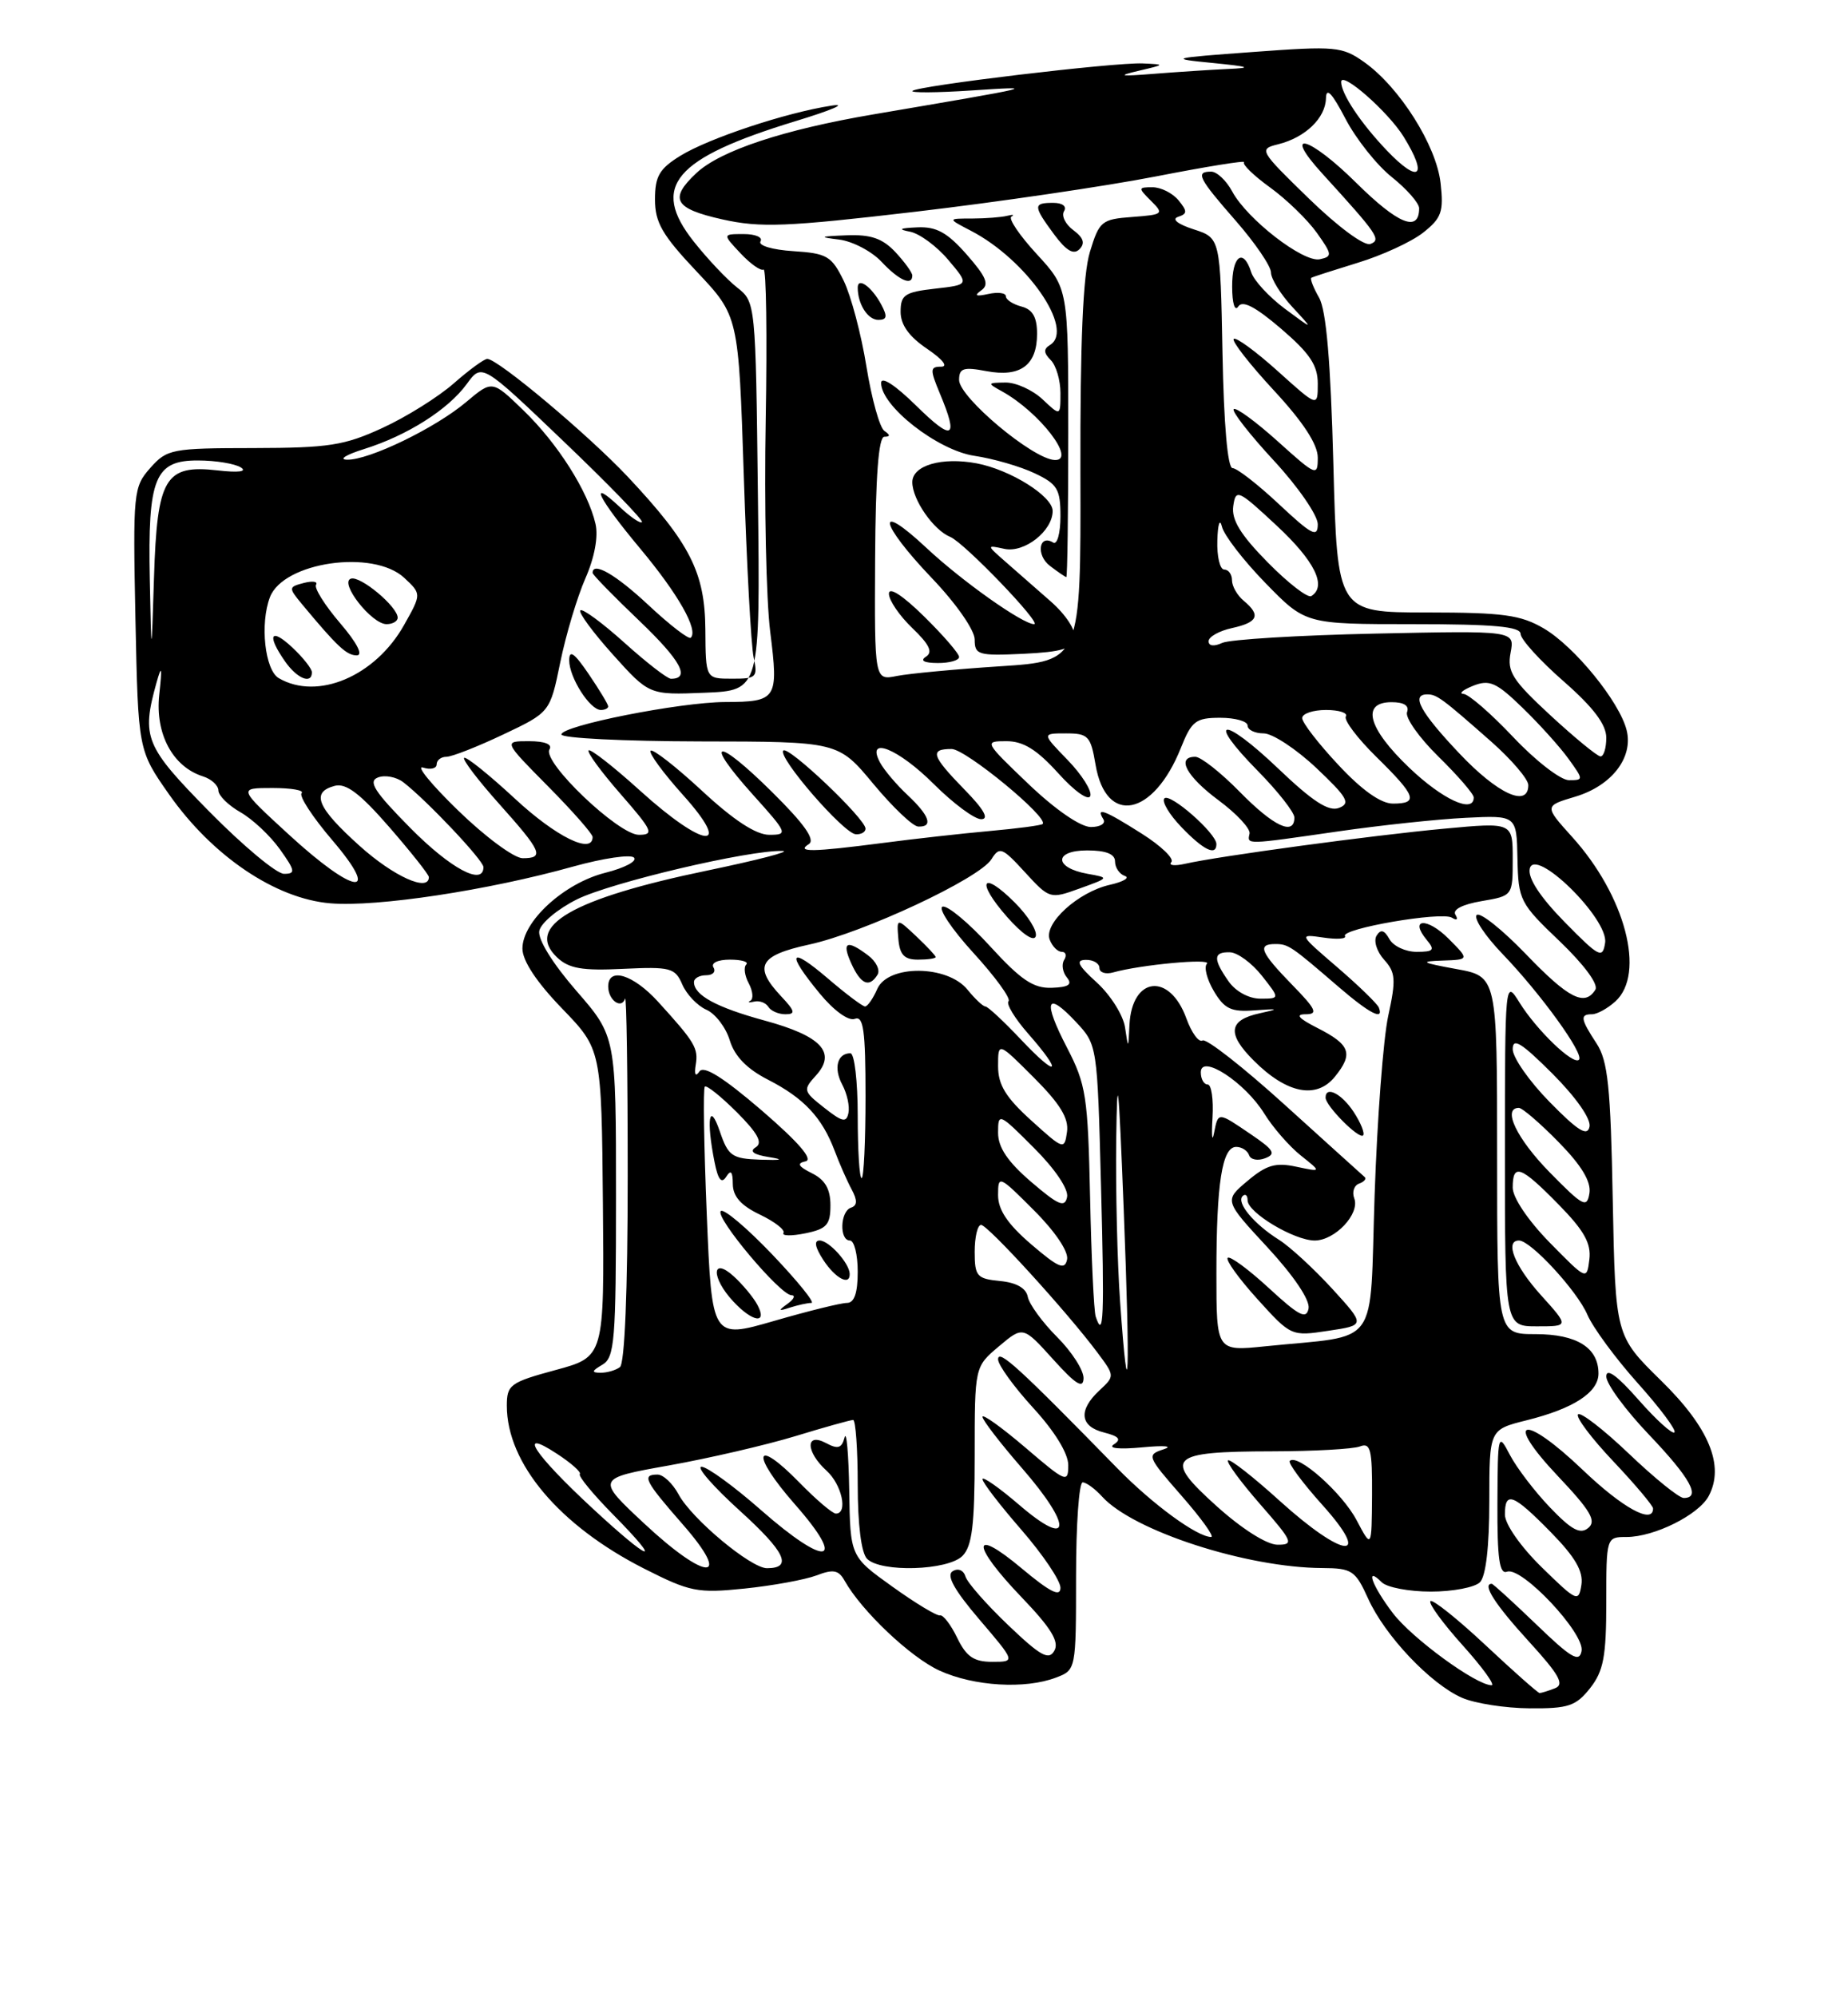 <?xml version="1.0" encoding="UTF-8" standalone="no"?>
<!DOCTYPE svg PUBLIC "-//W3C//DTD SVG 1.1//EN" "http://www.w3.org/Graphics/SVG/1.1/DTD/svg11.dtd" >
<svg xmlns="http://www.w3.org/2000/svg" xmlns:xlink="http://www.w3.org/1999/xlink" version="1.1" viewBox="0 0 237 256">
 <g >
 <path fill="currentColor"
d=" M 203.93 216.37 C 205.65 214.18 206.00 212.31 206.00 205.37 C 206.00 197.02 206.01 197.00 208.60 197.00 C 212.15 197.00 217.84 194.17 219.13 191.76 C 221.21 187.87 219.19 182.98 213.00 176.93 C 207.17 171.21 207.17 171.21 206.83 153.81 C 206.56 139.30 206.21 135.96 204.75 133.74 C 202.69 130.60 202.60 130.00 204.17 130.00 C 204.82 130.00 206.17 129.26 207.17 128.35 C 211.07 124.81 208.44 114.81 201.62 107.27 C 198.04 103.30 198.04 103.30 202.03 102.11 C 206.70 100.71 209.49 97.09 208.61 93.59 C 207.70 89.94 201.93 82.86 197.99 80.55 C 195.02 78.81 192.78 78.51 183.00 78.50 C 171.50 78.50 171.50 78.50 171.00 59.50 C 170.65 46.33 170.09 39.78 169.17 38.16 C 168.44 36.88 167.99 35.73 168.17 35.61 C 168.35 35.49 171.04 34.63 174.13 33.68 C 177.23 32.74 180.99 31.01 182.50 29.83 C 184.88 27.95 185.16 27.15 184.75 23.47 C 184.21 18.65 179.51 11.21 174.98 7.98 C 172.13 5.96 171.32 5.88 160.73 6.66 C 150.05 7.44 149.80 7.51 155.50 8.07 C 160.27 8.54 160.68 8.70 157.50 8.84 C 155.30 8.94 151.03 9.22 148.00 9.46 C 143.61 9.81 143.21 9.74 146.00 9.08 C 149.46 8.27 149.47 8.26 146.54 8.13 C 142.96 7.97 117.70 10.99 117.02 11.65 C 116.76 11.91 120.13 11.89 124.52 11.60 C 133.39 11.02 133.35 11.03 112.01 14.66 C 100.47 16.62 92.37 19.31 89.30 22.19 C 85.77 25.50 86.47 26.74 92.64 28.12 C 97.53 29.21 100.83 29.08 117.39 27.14 C 127.90 25.91 141.79 23.87 148.26 22.61 C 154.72 21.35 159.80 20.53 159.54 20.79 C 159.28 21.05 160.79 22.52 162.90 24.04 C 165.01 25.57 167.70 28.18 168.88 29.84 C 170.86 32.62 170.89 32.88 169.26 33.23 C 167.15 33.68 159.92 28.09 158.02 24.53 C 157.27 23.14 156.06 22.00 155.33 22.00 C 153.27 22.00 153.67 22.80 158.50 28.32 C 160.97 31.15 163.00 34.12 163.00 34.93 C 163.00 35.73 164.24 37.73 165.75 39.36 C 168.50 42.33 168.50 42.33 164.79 39.58 C 162.75 38.06 160.81 35.96 160.47 34.91 C 159.45 31.70 158.00 32.78 158.02 36.75 C 158.02 38.87 158.36 39.98 158.80 39.29 C 159.33 38.45 160.97 39.29 164.28 42.12 C 167.97 45.28 169.00 46.81 169.00 49.17 C 169.00 52.19 169.00 52.19 163.86 47.56 C 161.03 45.02 158.50 43.17 158.22 43.44 C 157.95 43.72 160.26 46.68 163.36 50.03 C 167.13 54.09 169.00 56.96 169.00 58.65 C 169.00 61.09 168.81 61.02 163.86 56.56 C 161.03 54.02 158.50 52.17 158.22 52.44 C 157.95 52.72 160.26 55.68 163.36 59.03 C 166.46 62.37 169.00 66.05 169.00 67.19 C 169.00 68.96 168.24 68.57 164.04 64.64 C 161.32 62.09 158.63 60.00 158.07 60.00 C 157.44 60.00 156.95 54.39 156.78 45.25 C 156.50 30.50 156.50 30.50 153.07 29.39 C 151.05 28.74 150.23 28.09 151.07 27.80 C 152.29 27.40 152.29 27.08 151.13 25.66 C 150.37 24.75 148.88 24.00 147.81 24.00 C 145.95 24.00 145.94 24.08 147.62 25.75 C 149.30 27.42 149.18 27.51 145.21 27.81 C 141.27 28.10 140.98 28.34 139.77 32.31 C 138.89 35.23 138.52 43.80 138.56 60.62 C 138.62 84.73 138.62 84.73 128.26 85.40 C 122.56 85.77 116.61 86.33 115.03 86.64 C 112.15 87.22 112.15 87.22 112.23 71.61 C 112.29 61.07 112.67 56.00 113.41 55.98 C 114.19 55.97 114.19 55.76 113.42 55.23 C 112.82 54.83 111.79 51.12 111.12 47.00 C 110.46 42.88 109.14 37.92 108.21 36.00 C 106.65 32.82 106.07 32.47 101.73 32.19 C 99.05 32.02 97.21 31.47 97.53 30.94 C 97.86 30.42 96.89 30.00 95.38 30.00 C 92.65 30.00 92.65 30.00 94.97 32.47 C 96.25 33.83 97.57 34.76 97.92 34.55 C 98.27 34.33 98.39 43.01 98.20 53.83 C 98.00 64.65 98.26 76.88 98.78 81.00 C 99.86 89.62 99.65 89.96 93.00 89.98 C 87.21 90.00 72.00 93.01 72.00 94.14 C 72.00 94.61 79.99 95.01 89.75 95.03 C 107.50 95.05 107.50 95.05 112.00 100.47 C 114.47 103.44 117.06 105.91 117.75 105.94 C 119.72 106.03 119.22 104.56 116.41 101.92 C 114.98 100.59 113.39 98.71 112.87 97.75 C 110.99 94.25 115.19 95.93 119.76 100.50 C 122.24 102.97 124.97 105.00 125.83 105.00 C 126.89 105.00 126.19 103.75 123.70 101.21 C 119.46 96.86 119.19 96.00 122.04 96.00 C 123.84 96.00 134.53 104.80 133.72 105.61 C 133.55 105.79 130.50 106.19 126.95 106.51 C 123.40 106.83 117.20 107.52 113.18 108.05 C 104.15 109.22 102.05 109.25 103.73 108.19 C 104.59 107.64 103.16 105.61 99.01 101.51 C 91.83 94.40 90.09 94.66 96.56 101.86 C 101.02 106.81 101.09 107.00 98.65 107.00 C 96.96 107.00 94.09 105.13 90.03 101.36 C 86.68 98.26 83.72 95.95 83.44 96.22 C 83.17 96.50 85.02 99.03 87.56 101.86 C 94.12 109.15 90.35 108.81 82.13 101.38 C 78.71 98.28 75.72 95.95 75.49 96.18 C 75.25 96.41 77.11 98.94 79.61 101.80 C 83.69 106.47 83.93 107.00 81.93 107.00 C 79.31 107.00 69.49 97.63 70.47 96.05 C 70.87 95.40 69.88 95.00 67.84 95.00 C 64.56 95.00 64.56 95.00 70.28 100.78 C 73.43 103.96 76.00 106.88 76.00 107.28 C 76.00 109.57 71.31 107.26 66.03 102.36 C 62.68 99.26 59.75 96.91 59.52 97.14 C 59.30 97.37 61.32 100.02 64.01 103.03 C 69.49 109.15 69.86 110.00 67.03 110.00 C 65.94 110.00 62.23 107.26 58.78 103.91 C 55.32 100.56 53.29 98.07 54.25 98.38 C 55.21 98.69 56.00 98.50 56.00 97.97 C 56.00 97.44 56.56 97.00 57.25 97.00 C 57.94 97.00 61.21 95.72 64.52 94.15 C 70.54 91.30 70.54 91.30 71.85 84.90 C 72.57 81.38 74.02 76.54 75.07 74.14 C 76.25 71.46 76.75 68.77 76.37 67.14 C 75.41 62.97 71.52 56.84 67.14 52.61 C 63.13 48.72 63.13 48.72 59.81 51.51 C 55.85 54.86 47.29 59.00 44.50 58.92 C 43.40 58.89 44.38 58.28 46.68 57.56 C 52.21 55.83 57.46 52.51 59.86 49.22 C 61.80 46.55 61.80 46.55 72.24 56.53 C 77.98 62.01 82.52 66.69 82.33 66.92 C 82.15 67.15 80.87 66.29 79.50 65.00 C 75.34 61.10 76.69 63.83 82.11 70.32 C 86.98 76.15 89.59 80.74 88.59 81.74 C 88.34 81.99 85.92 80.13 83.21 77.60 C 78.98 73.64 76.00 71.92 76.00 73.43 C 76.00 73.67 78.69 76.42 81.98 79.56 C 87.30 84.64 88.59 87.00 86.05 87.00 C 85.59 87.00 82.90 84.92 80.07 82.37 C 77.24 79.83 74.70 77.96 74.43 78.23 C 74.16 78.50 76.04 81.05 78.60 83.90 C 83.26 89.08 83.26 89.08 90.38 88.79 C 97.50 88.50 97.50 88.50 97.20 63.61 C 96.91 38.73 96.90 38.71 94.52 36.84 C 93.21 35.81 90.71 33.16 88.97 30.96 C 83.37 23.89 86.43 20.29 102.02 15.53 C 106.69 14.11 108.77 13.21 106.64 13.54 C 100.81 14.43 90.90 17.72 87.25 19.97 C 84.56 21.63 84.00 22.59 84.00 25.56 C 84.00 28.53 84.93 30.13 89.36 34.82 C 94.72 40.50 94.72 40.50 95.39 61.00 C 95.76 72.28 96.32 82.74 96.65 84.25 C 97.20 86.82 97.02 87.00 93.87 86.99 C 90.50 86.99 90.50 86.99 90.46 80.70 C 90.41 73.38 88.50 69.62 80.54 61.14 C 75.48 55.76 63.85 46.00 62.49 46.00 C 62.09 46.00 60.15 47.42 58.18 49.15 C 56.21 50.88 52.10 53.45 49.05 54.85 C 44.17 57.10 42.17 57.41 32.51 57.43 C 22.03 57.44 21.42 57.56 19.28 59.97 C 17.11 62.42 17.04 63.06 17.37 79.33 C 17.72 96.17 17.72 96.17 21.69 101.83 C 27.24 109.73 35.34 115.20 42.37 115.78 C 48.33 116.28 62.59 114.12 73.50 111.07 C 77.35 110.00 80.87 109.48 81.31 109.92 C 81.76 110.37 80.11 111.24 77.65 111.86 C 72.35 113.19 67.00 118.08 67.00 121.58 C 67.00 123.14 68.81 125.88 72.07 129.25 C 77.14 134.50 77.14 134.50 77.32 154.21 C 77.50 173.91 77.50 173.91 71.25 175.60 C 65.42 177.18 65.00 177.49 65.00 180.18 C 65.00 187.55 71.73 195.53 82.58 201.04 C 88.50 204.04 89.44 204.23 95.49 203.61 C 99.08 203.24 103.23 202.48 104.70 201.93 C 106.86 201.10 107.55 201.23 108.31 202.59 C 110.49 206.48 116.78 212.44 120.50 214.13 C 124.91 216.14 131.47 216.53 135.43 215.02 C 137.99 214.05 138.00 214.01 138.00 202.02 C 138.00 195.41 138.38 190.00 138.85 190.00 C 139.31 190.00 140.43 190.82 141.34 191.82 C 145.32 196.22 159.89 200.94 169.60 200.98 C 173.38 201.00 173.83 201.30 175.45 204.88 C 177.59 209.64 183.47 215.85 187.50 217.61 C 189.15 218.33 193.05 218.94 196.18 218.96 C 201.14 219.00 202.11 218.67 203.93 216.37 Z  M 111.00 106.21 C 111.00 104.95 101.11 95.56 100.46 96.20 C 99.67 97.00 108.19 106.83 109.75 106.93 C 110.44 106.97 111.00 106.65 111.00 106.21 Z  M 78.00 90.54 C 78.00 90.29 76.88 88.43 75.50 86.40 C 73.65 83.68 73.00 83.22 73.00 84.64 C 73.00 86.84 75.65 91.00 77.06 91.00 C 77.58 91.00 78.00 90.79 78.00 90.54 Z  M 123.00 84.21 C 123.00 83.77 120.97 81.43 118.50 79.00 C 115.74 76.29 114.00 75.17 114.00 76.10 C 114.00 76.94 115.35 78.92 117.00 80.50 C 119.19 82.60 119.67 83.59 118.75 84.17 C 117.96 84.68 118.50 84.97 120.25 84.98 C 121.76 84.99 123.00 84.64 123.00 84.21 Z  M 137.81 81.78 C 138.00 80.79 136.70 78.80 134.77 77.10 C 132.92 75.48 130.30 73.18 128.95 72.00 C 126.50 69.85 126.50 69.85 128.82 70.35 C 131.38 70.90 135.00 68.05 135.00 65.49 C 135.00 63.60 129.58 60.21 125.26 59.39 C 120.78 58.55 117.00 59.65 117.00 61.80 C 117.00 64.03 119.71 67.94 121.87 68.82 C 123.66 69.55 133.70 80.00 132.62 80.00 C 131.16 80.00 123.36 74.48 118.83 70.24 C 112.21 64.05 112.72 66.98 119.50 74.09 C 122.63 77.36 125.00 80.77 125.00 81.97 C 125.00 83.94 125.45 84.07 131.24 83.80 C 136.20 83.56 137.55 83.15 137.81 81.78 Z  M 137.00 55.48 C 137.00 36.96 137.00 36.96 132.96 32.57 C 130.74 30.16 129.28 28.00 129.71 27.76 C 130.15 27.52 129.90 27.48 129.17 27.66 C 128.44 27.85 126.41 28.00 124.67 28.01 C 121.50 28.01 121.50 28.01 124.50 29.57 C 131.65 33.27 137.87 42.22 134.67 44.21 C 133.81 44.73 133.83 45.23 134.76 46.16 C 135.44 46.84 136.00 48.74 136.00 50.37 C 136.00 53.35 136.00 53.35 133.69 51.17 C 132.41 49.98 130.28 49.01 128.94 49.03 C 126.62 49.06 126.59 49.11 128.50 50.16 C 133.33 52.83 138.14 59.10 135.25 58.96 C 132.44 58.83 123.00 50.92 123.00 48.70 C 123.00 47.19 123.56 47.01 126.51 47.57 C 130.87 48.39 133.00 46.81 133.00 42.78 C 133.00 40.65 132.43 39.66 131.00 39.29 C 129.90 39.00 129.00 38.41 129.00 37.98 C 129.00 37.54 127.99 37.41 126.75 37.68 C 125.14 38.03 124.88 37.90 125.84 37.22 C 126.90 36.47 126.51 35.51 123.99 32.64 C 121.49 29.80 120.10 29.03 117.65 29.14 C 115.35 29.24 115.10 29.39 116.72 29.70 C 117.93 29.94 120.14 31.56 121.62 33.32 C 124.31 36.50 124.31 36.50 119.90 37.00 C 116.03 37.44 115.50 37.79 115.50 39.96 C 115.50 41.64 116.58 43.14 118.90 44.71 C 120.89 46.06 121.64 47.00 120.70 47.00 C 119.26 47.00 119.25 47.35 120.55 50.47 C 122.97 56.25 122.21 56.63 117.50 52.00 C 114.78 49.33 113.00 48.18 113.00 49.09 C 113.00 52.06 120.24 57.71 124.94 58.42 C 127.38 58.78 130.86 59.79 132.69 60.66 C 135.61 62.04 136.00 62.69 136.00 66.17 C 136.00 68.35 135.58 69.86 135.07 69.54 C 133.23 68.41 132.84 71.16 134.65 72.53 C 135.67 73.31 136.61 73.95 136.75 73.97 C 136.89 73.99 137.00 65.66 137.00 55.48 Z  M 113.03 39.06 C 111.81 36.77 110.00 35.46 110.00 36.86 C 110.00 38.98 111.29 41.00 112.64 41.00 C 113.75 41.00 113.83 40.56 113.03 39.06 Z  M 117.00 35.31 C 117.00 34.94 116.02 33.59 114.83 32.31 C 113.17 30.55 111.68 30.04 108.58 30.16 C 105.08 30.30 104.95 30.38 107.63 30.71 C 109.35 30.93 111.79 32.21 113.05 33.55 C 115.29 35.94 117.00 36.70 117.00 35.31 Z  M 137.65 29.50 C 136.63 28.75 136.10 27.65 136.46 27.07 C 136.84 26.44 136.26 26.00 135.06 26.00 C 132.47 26.00 132.49 26.39 135.19 30.05 C 136.75 32.15 137.69 32.70 138.44 31.94 C 139.19 31.18 138.95 30.46 137.65 29.50 Z  M 190.51 210.86 C 186.90 207.48 183.72 204.95 183.45 205.22 C 183.17 205.50 185.02 208.03 187.56 210.86 C 190.11 213.69 191.78 216.00 191.29 216.00 C 189.32 216.00 181.11 210.01 178.63 206.76 C 175.96 203.26 175.00 200.60 177.20 202.80 C 177.86 203.46 180.69 204.00 183.50 204.00 C 186.31 204.00 189.14 203.46 189.80 202.80 C 190.56 202.04 191.00 198.23 191.00 192.42 C 191.00 183.24 191.00 183.24 195.75 182.05 C 201.80 180.55 205.00 178.47 205.00 176.05 C 205.00 172.74 202.23 171.00 196.93 171.00 C 192.00 171.00 192.00 171.00 192.00 148.08 C 192.00 125.15 192.00 125.15 186.75 124.20 C 182.27 123.38 182.01 123.22 184.98 123.12 C 188.45 123.00 188.45 123.00 185.76 120.30 C 183.01 117.56 180.68 117.70 182.98 120.48 C 184.06 121.77 183.86 122.00 181.67 122.00 C 180.26 122.00 178.69 121.27 178.19 120.37 C 177.53 119.19 177.07 119.07 176.54 119.93 C 176.14 120.59 176.57 121.97 177.50 123.00 C 178.98 124.63 179.05 125.55 178.04 130.19 C 177.40 133.11 176.62 143.46 176.29 153.19 C 175.62 173.18 177.18 171.03 162.25 172.56 C 156.00 173.20 156.00 173.20 156.00 163.22 C 156.00 151.65 156.73 147.00 158.54 147.00 C 159.25 147.00 159.99 147.48 160.19 148.06 C 160.38 148.64 161.31 148.82 162.26 148.45 C 163.68 147.91 163.38 147.39 160.44 145.40 C 156.14 142.48 156.24 142.48 155.69 145.25 C 155.45 146.49 155.36 145.59 155.50 143.25 C 155.64 140.91 155.36 139.00 154.88 139.00 C 154.39 139.00 154.00 138.30 154.00 137.44 C 154.00 135.04 159.65 138.71 162.14 142.73 C 163.24 144.51 165.35 146.93 166.82 148.10 C 169.50 150.23 169.50 150.23 166.24 149.54 C 163.60 148.97 162.42 149.31 159.99 151.36 C 156.99 153.88 156.99 153.88 162.58 159.91 C 165.95 163.56 168.02 166.64 167.82 167.71 C 167.54 169.15 166.60 168.67 162.72 165.09 C 160.10 162.68 157.73 160.94 157.45 161.22 C 157.16 161.50 158.88 163.88 161.26 166.51 C 165.56 171.26 165.61 171.29 170.35 170.57 C 175.12 169.86 175.12 169.86 170.85 165.18 C 168.49 162.61 165.43 159.79 164.03 158.91 C 160.82 156.90 158.52 154.14 159.36 153.31 C 159.71 152.96 160.00 153.20 160.00 153.85 C 160.00 155.42 165.96 158.99 168.60 159.00 C 171.21 159.00 174.43 155.58 173.68 153.60 C 173.37 152.79 173.65 151.94 174.31 151.70 C 174.96 151.47 175.28 151.08 175.00 150.85 C 174.72 150.61 170.13 146.46 164.79 141.63 C 159.45 136.79 154.70 133.07 154.22 133.36 C 153.75 133.65 152.82 132.39 152.15 130.54 C 150.00 124.60 145.15 125.16 144.85 131.37 C 144.70 134.50 144.70 134.50 144.28 131.67 C 144.04 130.11 142.42 127.54 140.68 125.95 C 138.23 123.72 137.90 123.05 139.25 123.03 C 140.21 123.01 141.00 123.48 141.00 124.07 C 141.00 124.65 141.79 124.91 142.75 124.64 C 146.26 123.65 155.48 122.79 154.78 123.53 C 154.38 123.94 154.78 125.52 155.67 127.03 C 157.03 129.32 157.89 129.73 160.90 129.50 C 164.02 129.27 164.11 129.32 161.58 129.87 C 157.55 130.74 157.32 132.48 160.79 135.94 C 165.02 140.17 168.83 140.93 171.20 138.00 C 173.59 135.05 173.18 133.90 168.94 131.75 C 166.52 130.52 166.08 130.00 167.45 130.00 C 169.08 130.00 168.79 129.37 165.70 126.21 C 161.65 122.05 161.21 121.00 163.54 121.00 C 165.22 121.00 165.55 121.22 171.62 126.45 C 175.64 129.91 177.51 130.88 176.83 129.14 C 176.65 128.67 174.26 126.35 171.52 123.99 C 166.54 119.71 166.54 119.71 169.72 120.17 C 171.46 120.43 172.71 120.34 172.49 119.98 C 171.91 119.04 184.87 116.80 186.20 117.62 C 186.84 118.02 187.03 117.86 186.65 117.24 C 186.25 116.59 187.54 115.92 190.00 115.50 C 194.00 114.82 194.00 114.82 194.00 110.11 C 194.00 105.40 194.00 105.40 185.25 106.21 C 176.06 107.06 156.26 109.74 152.00 110.71 C 150.62 111.02 149.83 110.93 150.22 110.50 C 150.62 110.07 148.92 108.43 146.44 106.86 C 141.64 103.82 140.50 103.39 141.50 105.00 C 141.84 105.55 141.12 106.00 139.90 106.00 C 138.58 106.00 135.35 103.78 131.91 100.50 C 126.22 95.06 126.18 95.00 129.08 95.00 C 131.24 95.00 132.98 96.08 135.72 99.11 C 137.80 101.42 139.60 102.69 139.83 102.02 C 140.05 101.36 138.74 99.29 136.92 97.41 C 133.61 94.00 133.61 94.00 136.72 94.00 C 139.56 94.00 139.88 94.34 140.50 98.01 C 141.83 105.86 147.92 104.67 151.44 95.87 C 152.82 92.41 153.35 92.00 156.49 92.00 C 158.42 92.00 160.00 92.45 160.00 93.00 C 160.00 93.55 160.93 94.00 162.06 94.00 C 163.19 94.00 166.23 96.00 168.81 98.43 C 172.81 102.21 173.24 102.97 171.72 103.55 C 170.40 104.06 168.35 102.73 163.92 98.50 C 156.77 91.69 154.55 91.95 161.31 98.81 C 163.89 101.43 166.00 104.12 166.00 104.78 C 166.00 107.17 163.35 105.93 159.00 101.50 C 156.57 99.02 154.00 97.00 153.29 97.00 C 150.80 97.00 152.16 99.53 156.31 102.60 C 158.61 104.31 160.39 106.22 160.25 106.85 C 159.94 108.28 159.64 108.29 171.57 106.57 C 177.03 105.78 184.43 104.99 188.00 104.82 C 194.50 104.50 194.50 104.50 194.61 110.05 C 194.72 115.39 194.92 115.78 200.02 120.64 C 203.15 123.64 205.02 126.16 204.60 126.85 C 203.24 129.05 201.14 127.97 195.66 122.26 C 192.62 119.11 189.80 116.87 189.38 117.28 C 188.97 117.70 190.45 119.94 192.69 122.27 C 197.61 127.38 203.21 135.13 202.50 135.83 C 201.77 136.56 197.07 132.04 194.87 128.50 C 193.02 125.52 193.01 125.64 193.00 147.75 C 193.00 170.00 193.00 170.00 197.12 170.00 C 201.23 170.00 201.23 170.00 197.62 166.00 C 194.25 162.27 192.94 159.00 194.81 159.00 C 196.31 159.00 202.28 165.47 203.57 168.50 C 204.28 170.15 207.19 174.11 210.05 177.30 C 212.90 180.48 215.02 183.32 214.74 183.59 C 214.47 183.86 212.39 181.98 210.12 179.40 C 207.38 176.29 206.00 175.29 206.00 176.43 C 206.00 177.38 208.47 180.74 211.50 183.91 C 216.80 189.47 218.19 192.00 215.93 192.00 C 215.33 192.00 212.18 189.45 208.92 186.34 C 205.66 183.23 202.71 180.95 202.38 181.28 C 202.05 181.62 204.08 184.32 206.89 187.29 C 209.70 190.26 212.00 192.99 212.00 193.35 C 212.00 195.42 208.10 193.29 202.98 188.40 C 195.33 181.10 192.75 181.74 199.79 189.19 C 203.99 193.63 204.77 194.95 203.69 195.84 C 202.66 196.70 201.55 196.10 198.79 193.22 C 196.83 191.18 194.52 188.15 193.65 186.50 C 192.12 183.57 192.08 183.72 192.04 192.72 C 192.01 199.78 192.30 201.82 193.27 201.45 C 195.14 200.73 203.27 209.37 202.83 211.62 C 202.54 213.13 201.50 212.52 197.05 208.23 C 194.06 205.36 191.48 203.00 191.31 203.00 C 190.04 203.00 191.74 205.65 196.00 210.31 C 199.97 214.65 200.68 215.91 199.42 216.39 C 198.55 216.73 197.66 217.00 197.45 217.00 C 197.24 217.00 194.12 214.24 190.51 210.86 Z  M 173.61 142.53 C 172.07 140.18 170.00 139.12 170.00 140.69 C 170.00 141.74 174.28 146.05 174.81 145.53 C 175.06 145.27 174.52 143.92 173.61 142.53 Z  M 156.00 108.19 C 156.00 106.81 150.06 101.60 149.33 102.33 C 148.96 102.71 149.93 104.37 151.51 106.01 C 154.34 108.96 156.00 109.77 156.00 108.19 Z  M 122.76 209.93 C 121.95 208.25 120.95 206.95 120.56 207.05 C 120.16 207.15 117.41 205.49 114.44 203.36 C 109.04 199.50 109.04 199.50 108.91 191.00 C 108.83 186.32 108.56 183.29 108.31 184.25 C 107.95 185.63 107.46 185.78 105.93 184.96 C 103.27 183.54 103.32 186.07 106.00 188.50 C 107.96 190.27 108.78 194.00 107.20 194.00 C 106.76 194.00 104.67 192.22 102.54 190.04 C 96.71 184.07 96.24 186.32 101.95 192.82 C 108.70 200.49 106.03 200.95 97.63 193.58 C 94.14 190.51 90.69 188.00 89.97 188.00 C 89.25 188.00 91.44 190.51 94.83 193.59 C 100.72 198.92 101.71 201.00 98.36 201.00 C 96.29 201.00 88.69 194.66 87.02 191.53 C 86.27 190.14 85.06 189.00 84.33 189.00 C 82.27 189.00 82.67 189.80 87.52 195.34 C 94.03 202.76 90.64 202.75 82.68 195.33 C 76.43 189.50 76.43 189.50 85.79 187.83 C 90.93 186.91 98.22 185.22 101.98 184.08 C 105.74 182.93 109.08 182.00 109.41 182.00 C 109.73 182.00 110.00 185.74 110.00 190.30 C 110.00 195.42 110.46 199.06 111.20 199.80 C 112.97 201.57 121.54 201.31 123.43 199.43 C 124.67 198.18 125.00 195.49 125.00 186.52 C 125.00 175.18 125.00 175.18 128.10 172.57 C 131.20 169.96 131.20 169.96 135.06 174.23 C 137.98 177.47 138.93 178.05 138.96 176.65 C 138.98 175.63 137.46 173.26 135.57 171.37 C 133.68 169.48 131.99 167.16 131.81 166.22 C 131.60 165.10 130.35 164.39 128.24 164.19 C 125.28 163.90 125.00 163.58 125.00 160.44 C 125.00 158.55 125.37 157.00 125.82 157.00 C 126.68 157.00 136.86 168.16 140.74 173.36 C 142.98 176.36 142.98 176.37 140.99 178.22 C 138.26 180.76 138.49 182.84 141.60 183.61 C 143.52 184.10 143.84 184.49 142.85 185.13 C 142.04 185.64 143.51 185.79 146.50 185.51 C 149.33 185.24 150.51 185.35 149.23 185.76 C 147.03 186.48 147.10 186.65 151.56 191.75 C 154.09 194.64 155.78 197.00 155.33 197.00 C 153.52 196.99 147.81 192.81 143.28 188.18 C 130.68 175.29 128.00 172.84 128.00 174.23 C 128.00 174.95 130.03 177.75 132.50 180.45 C 135.27 183.47 137.00 186.29 137.00 187.79 C 137.00 190.12 136.72 190.01 131.50 185.54 C 128.47 182.96 126.00 181.18 126.00 181.60 C 126.00 182.01 128.28 184.97 131.07 188.18 C 137.60 195.68 137.40 198.62 130.75 192.92 C 128.14 190.68 126.00 189.18 126.00 189.59 C 126.00 190.01 128.25 192.93 131.00 196.09 C 133.75 199.26 136.00 202.59 136.00 203.51 C 136.00 204.74 134.67 204.07 131.00 201.00 C 124.51 195.57 124.54 197.98 131.05 204.76 C 134.79 208.66 135.87 210.42 135.22 211.57 C 134.51 212.85 133.46 212.27 129.31 208.31 C 126.53 205.66 124.06 202.86 123.82 202.07 C 123.57 201.25 122.87 200.96 122.17 201.39 C 121.33 201.91 122.38 203.80 125.60 207.57 C 130.24 213.00 130.24 213.00 127.25 213.00 C 124.89 213.00 123.93 212.34 122.76 209.93 Z  M 197.72 200.88 C 195.01 198.23 193.00 195.35 193.00 194.13 C 193.00 191.06 194.05 191.46 198.88 196.38 C 202.01 199.57 203.07 201.39 202.81 203.13 C 202.46 205.39 202.23 205.29 197.72 200.88 Z  M 76.01 193.35 C 68.50 186.40 66.22 182.93 71.36 186.29 C 73.23 187.50 74.58 188.70 74.36 188.94 C 74.13 189.18 76.08 191.55 78.69 194.19 C 85.19 200.79 83.46 200.25 76.01 193.35 Z  M 156.00 193.02 C 149.10 186.81 149.89 186.04 163.17 186.02 C 168.49 186.01 173.55 185.73 174.42 185.39 C 175.77 184.87 175.99 185.79 175.96 191.64 C 175.91 198.50 175.91 198.50 173.97 194.83 C 172.12 191.33 166.40 186.26 165.41 187.25 C 165.16 187.51 167.02 190.03 169.56 192.86 C 176.12 200.15 172.35 199.81 164.13 192.38 C 160.71 189.28 157.72 186.95 157.49 187.18 C 157.25 187.41 159.11 189.94 161.61 192.80 C 165.81 197.60 165.98 198.00 163.83 197.99 C 162.45 197.98 159.25 195.95 156.00 193.02 Z  M 77.25 174.92 C 78.83 174.00 79.00 171.87 79.00 153.37 C 79.00 132.84 79.00 132.84 73.91 126.99 C 70.88 123.50 68.96 120.41 69.16 119.32 C 69.35 118.32 71.53 116.50 74.00 115.27 C 78.39 113.10 96.08 108.93 100.36 109.07 C 101.54 109.10 97.20 110.23 90.71 111.58 C 73.39 115.17 67.25 118.72 71.44 122.71 C 72.95 124.14 74.65 124.44 79.91 124.18 C 85.99 123.89 86.58 124.05 87.50 126.18 C 88.05 127.46 89.44 128.91 90.59 129.42 C 91.74 129.92 93.09 131.69 93.59 133.34 C 94.21 135.38 95.78 137.00 98.50 138.39 C 103.09 140.74 105.43 143.23 107.04 147.50 C 107.66 149.15 108.64 151.38 109.22 152.45 C 109.98 153.86 109.95 154.52 109.14 154.79 C 107.74 155.25 107.62 159.00 109.00 159.00 C 109.55 159.00 110.00 160.80 110.00 163.00 C 110.00 165.74 109.56 167.00 108.61 167.00 C 107.85 167.00 103.64 168.04 99.26 169.31 C 91.30 171.61 91.30 171.61 90.64 155.65 C 90.28 146.87 90.16 139.50 90.39 139.28 C 90.62 139.05 92.46 140.53 94.50 142.56 C 97.19 145.26 97.85 146.48 96.92 147.05 C 96.08 147.57 96.63 147.99 98.58 148.30 C 100.62 148.63 100.30 148.73 97.50 148.64 C 93.87 148.51 93.39 148.18 92.31 145.00 C 90.96 141.06 90.55 143.50 91.64 148.96 C 92.09 151.21 92.53 151.77 93.13 150.83 C 93.73 149.88 93.97 150.15 93.98 151.77 C 94.00 153.36 95.03 154.52 97.46 155.68 C 99.36 156.59 100.72 157.65 100.48 158.03 C 100.24 158.42 101.50 158.44 103.27 158.08 C 106.02 157.52 106.50 156.99 106.50 154.49 C 106.50 152.40 105.82 151.22 104.13 150.38 C 102.36 149.50 102.15 149.10 103.31 148.85 C 104.33 148.62 102.43 146.42 97.69 142.33 C 92.76 138.10 90.26 136.53 89.70 137.33 C 89.20 138.06 89.02 137.75 89.22 136.50 C 89.58 134.35 89.14 133.61 84.40 128.40 C 81.20 124.89 78.00 123.91 78.00 126.44 C 78.00 128.19 79.70 129.41 80.16 128.00 C 80.35 127.44 80.50 137.68 80.50 150.74 C 80.50 165.42 80.12 174.78 79.50 175.23 C 78.95 175.64 77.83 175.96 77.00 175.95 C 75.83 175.94 75.88 175.72 77.25 174.92 Z  M 97.13 167.24 C 96.61 166.27 95.24 164.63 94.09 163.58 C 91.24 161.00 91.19 163.76 94.04 166.81 C 96.53 169.49 98.48 169.76 97.13 167.24 Z  M 104.06 167.00 C 104.56 167.00 102.29 164.20 99.03 160.78 C 95.77 157.37 92.80 154.86 92.44 155.23 C 91.66 156.00 100.05 165.99 101.50 166.01 C 102.05 166.02 101.83 166.52 101.00 167.11 C 99.75 168.01 99.81 168.09 101.33 167.59 C 102.34 167.27 103.57 167.00 104.06 167.00 Z  M 108.97 163.25 C 108.91 161.88 106.30 159.00 105.12 159.00 C 104.36 159.00 104.53 159.87 105.59 161.50 C 107.15 163.88 109.04 164.86 108.97 163.25 Z  M 143.65 166.86 C 143.29 161.82 143.07 152.47 143.15 146.10 C 143.28 136.74 143.46 138.45 144.11 154.96 C 144.96 176.58 144.74 182.20 143.65 166.86 Z  M 140.52 168.75 C 140.29 168.06 139.96 161.18 139.80 153.45 C 139.52 140.51 139.29 139.01 136.84 134.28 C 133.70 128.24 134.17 126.90 138.00 131.00 C 140.72 133.91 140.73 133.97 141.20 151.96 C 141.65 168.93 141.53 171.77 140.52 168.75 Z  M 198.75 159.27 C 195.97 156.43 194.00 153.51 194.00 152.22 C 194.00 149.05 195.02 149.43 199.87 154.37 C 203.16 157.72 204.08 159.36 203.83 161.42 C 203.50 164.10 203.49 164.09 198.75 159.27 Z  M 132.25 159.49 C 129.23 156.90 128.00 155.07 128.00 153.19 C 128.00 150.59 128.11 150.63 132.60 155.13 C 135.31 157.83 137.06 160.43 136.85 161.43 C 136.56 162.83 135.74 162.48 132.25 159.49 Z  M 132.25 151.49 C 129.23 148.90 128.00 147.07 128.00 145.19 C 128.00 142.59 128.11 142.63 132.60 147.13 C 135.31 149.83 137.06 152.43 136.85 153.43 C 136.56 154.83 135.74 154.48 132.25 151.49 Z  M 198.75 150.27 C 194.51 145.95 192.62 142.00 194.79 142.00 C 195.23 142.00 197.52 143.97 199.88 146.38 C 202.82 149.37 204.07 151.44 203.84 152.93 C 203.53 154.89 203.03 154.63 198.75 150.27 Z  M 110.00 143.00 C 110.00 138.60 109.58 135.00 109.06 135.00 C 107.38 135.00 106.88 136.91 108.02 139.03 C 108.63 140.17 108.99 141.80 108.81 142.65 C 108.55 143.93 108.03 143.82 105.70 141.98 C 103.00 139.86 102.96 139.70 104.66 137.83 C 107.31 134.90 105.32 132.78 98.07 130.81 C 91.88 129.12 89.00 127.56 89.00 125.88 C 89.00 125.39 89.70 125.00 90.56 125.00 C 91.42 125.00 91.84 124.55 91.50 124.00 C 91.15 123.43 92.05 123.00 93.61 123.00 C 95.11 123.00 96.05 123.28 95.70 123.63 C 95.35 123.98 95.50 125.07 96.03 126.05 C 96.55 127.03 96.65 128.03 96.24 128.26 C 95.83 128.48 96.05 128.54 96.72 128.38 C 97.39 128.22 98.20 128.52 98.53 129.04 C 98.85 129.57 99.84 130.00 100.73 130.00 C 102.06 130.00 101.96 129.59 100.17 127.69 C 96.59 123.87 97.36 122.46 103.75 121.07 C 110.74 119.56 125.60 112.61 127.15 110.13 C 128.18 108.47 128.53 108.61 131.45 111.80 C 134.60 115.23 134.67 115.25 138.46 113.88 C 142.29 112.50 142.29 112.50 139.48 112.00 C 135.17 111.23 135.12 109.00 139.42 109.00 C 141.84 109.00 143.00 109.46 143.00 110.42 C 143.00 111.20 143.56 112.03 144.25 112.27 C 144.94 112.50 144.07 113.02 142.33 113.41 C 138.26 114.33 133.82 118.37 134.62 120.44 C 134.95 121.30 135.64 122.00 136.17 122.00 C 136.69 122.00 136.83 122.47 136.47 123.04 C 136.12 123.62 136.28 124.63 136.83 125.29 C 137.56 126.19 137.06 126.53 134.88 126.61 C 132.53 126.69 130.94 125.62 126.97 121.28 C 124.23 118.28 121.49 116.00 120.88 116.21 C 120.27 116.41 122.05 119.09 124.85 122.15 C 127.65 125.21 129.67 127.99 129.34 128.33 C 129.01 128.66 130.14 130.54 131.87 132.50 C 136.41 137.67 135.67 138.26 130.94 133.25 C 128.73 130.91 126.68 129.00 126.37 129.00 C 126.07 129.00 125.04 128.03 124.08 126.85 C 121.51 123.67 113.90 123.61 112.51 126.75 C 111.97 127.99 111.26 129.00 110.94 129.00 C 110.62 129.00 108.48 127.39 106.18 125.42 C 101.23 121.19 100.76 122.04 105.12 127.33 C 106.93 129.53 108.82 130.90 109.62 130.59 C 110.74 130.16 111.00 132.05 111.00 140.53 C 111.00 146.29 110.78 151.00 110.50 151.00 C 110.22 151.00 110.00 147.40 110.00 143.00 Z  M 112.54 124.93 C 112.90 124.35 112.37 123.24 111.35 122.47 C 108.59 120.38 107.91 120.71 109.18 123.50 C 110.40 126.18 111.48 126.64 112.54 124.93 Z  M 120.00 122.67 C 120.00 122.50 118.87 121.29 117.50 120.00 C 114.99 117.64 114.99 117.64 115.21 120.32 C 115.38 122.38 115.97 123.00 117.72 123.00 C 118.97 123.00 120.00 122.85 120.00 122.67 Z  M 130.15 115.69 C 125.91 111.45 125.11 112.92 129.15 117.52 C 131.09 119.72 132.59 120.74 132.83 120.01 C 133.06 119.33 131.85 117.39 130.15 115.69 Z  M 132.25 143.61 C 128.98 140.65 128.00 139.05 128.00 136.65 C 128.00 133.53 128.00 133.53 132.59 138.12 C 135.95 141.48 137.09 143.34 136.84 145.08 C 136.51 147.41 136.41 147.38 132.25 143.61 Z  M 198.75 141.26 C 196.14 138.61 194.00 135.55 194.00 134.48 C 194.00 132.95 195.11 133.64 199.10 137.62 C 202.12 140.65 204.06 143.41 203.85 144.41 C 203.58 145.70 202.39 144.97 198.75 141.26 Z  M 157.56 125.78 C 155.54 122.90 155.59 121.99 157.75 122.06 C 158.71 122.09 160.55 123.44 161.83 125.06 C 164.15 128.00 164.15 128.00 161.63 128.00 C 160.16 128.00 158.46 127.07 157.56 125.78 Z  M 200.65 118.17 C 197.54 115.00 195.94 112.57 196.18 111.37 C 196.76 108.41 206.32 117.77 205.85 120.84 C 205.53 122.92 205.11 122.71 200.65 118.17 Z  M 37.02 106.95 C 30.54 101.00 30.54 101.00 34.94 101.00 C 37.36 101.00 39.04 101.29 38.68 101.66 C 38.32 102.02 40.08 104.72 42.59 107.66 C 49.02 115.18 45.49 114.73 37.02 106.95 Z  M 46.11 108.41 C 40.64 103.49 39.84 101.54 42.94 100.72 C 44.39 100.35 46.19 101.72 49.94 106.03 C 52.72 109.23 55.00 112.10 55.00 112.42 C 55.00 114.38 50.48 112.34 46.11 108.41 Z  M 26.85 104.03 C 18.58 95.64 18.12 94.51 20.07 87.50 C 20.74 85.13 20.81 85.46 20.42 89.07 C 19.89 94.06 22.15 98.28 26.03 99.51 C 27.11 99.85 28.00 100.67 28.01 101.32 C 28.01 101.97 29.28 103.22 30.84 104.11 C 32.39 104.99 34.67 107.13 35.90 108.86 C 37.87 111.62 37.93 112.00 36.42 112.00 C 35.47 112.00 31.17 108.41 26.85 104.03 Z  M 52.64 106.14 C 48.02 101.47 47.17 100.15 48.47 99.65 C 49.37 99.30 50.83 99.58 51.72 100.26 C 54.72 102.57 62.00 110.27 62.00 111.14 C 62.00 113.59 57.79 111.34 52.64 106.14 Z  M 171.64 98.04 C 169.09 95.32 167.00 92.62 167.00 92.04 C 167.00 91.47 168.38 91.00 170.06 91.00 C 171.74 91.00 172.89 91.38 172.60 91.83 C 172.32 92.29 174.09 94.64 176.54 97.04 C 181.62 102.03 181.96 103.00 178.64 103.00 C 177.09 103.00 174.66 101.28 171.64 98.04 Z  M 180.75 98.42 C 175.42 93.34 174.52 90.00 178.47 90.00 C 180.06 90.00 180.76 90.45 180.45 91.27 C 180.18 91.97 181.99 94.54 184.48 96.98 C 186.97 99.42 189.00 101.77 189.00 102.21 C 189.00 104.32 185.02 102.49 180.75 98.42 Z  M 187.15 96.56 C 182.14 91.27 180.91 89.00 183.04 89.00 C 184.26 89.00 184.94 89.50 191.25 95.06 C 193.86 97.37 196.00 99.87 196.00 100.63 C 196.00 103.57 192.06 101.76 187.15 96.56 Z  M 194.09 94.50 C 191.23 91.47 188.35 88.97 187.69 88.94 C 187.04 88.90 187.59 88.44 188.92 87.90 C 191.02 87.07 191.89 87.45 195.26 90.72 C 197.41 92.80 200.06 95.74 201.15 97.25 C 203.09 99.94 203.10 100.00 201.21 100.00 C 200.16 100.00 196.95 97.53 194.09 94.50 Z  M 198.84 91.69 C 193.95 87.17 193.26 86.09 193.73 83.65 C 194.26 80.83 194.26 80.83 176.38 81.21 C 166.55 81.42 157.71 81.96 156.75 82.40 C 155.69 82.89 155.00 82.81 155.00 82.19 C 155.00 81.62 156.35 80.86 158.00 80.50 C 161.34 79.77 161.73 78.85 159.50 77.00 C 158.68 76.32 158.00 75.14 158.00 74.38 C 158.00 73.62 157.55 73.00 157.00 73.00 C 156.45 73.00 156.05 71.31 156.12 69.25 C 156.18 67.16 156.44 66.39 156.71 67.50 C 156.97 68.60 159.49 71.86 162.31 74.75 C 167.43 80.00 167.43 80.00 181.22 80.00 C 191.57 80.00 195.00 80.31 195.01 81.25 C 195.02 81.94 197.49 84.67 200.51 87.31 C 204.35 90.67 206.00 92.86 206.00 94.56 C 206.00 95.90 205.66 96.98 205.25 96.95 C 204.84 96.93 201.95 94.56 198.84 91.69 Z  M 35.75 86.92 C 33.97 85.88 33.32 79.94 34.62 76.54 C 36.35 72.03 47.87 70.37 51.84 74.06 C 54.06 76.13 54.06 76.13 51.82 80.11 C 48.13 86.68 40.72 89.82 35.75 86.92 Z  M 40.00 86.17 C 40.00 85.72 38.88 84.29 37.50 83.00 C 34.70 80.37 34.17 81.37 36.56 84.78 C 38.10 86.99 40.00 87.75 40.00 86.17 Z  M 43.61 79.86 C 41.66 77.58 40.27 75.37 40.53 74.95 C 40.79 74.53 40.08 74.43 38.96 74.72 C 37.00 75.23 36.99 75.33 38.68 77.38 C 43.26 82.89 44.45 84.00 45.75 84.00 C 46.61 84.00 45.78 82.39 43.61 79.86 Z  M 51.00 79.17 C 51.00 77.77 46.21 73.76 45.00 74.17 C 43.48 74.67 47.66 80.00 49.57 80.00 C 50.36 80.00 51.00 79.63 51.00 79.17 Z  M 19.21 74.30 C 18.94 61.23 19.85 58.99 25.41 59.02 C 27.66 59.02 30.12 59.43 30.88 59.91 C 31.74 60.45 30.60 60.60 27.88 60.29 C 21.16 59.53 20.15 61.24 19.75 74.04 C 19.42 84.50 19.42 84.50 19.21 74.30 Z  M 162.58 72.08 C 159.09 68.54 157.92 66.62 158.16 64.88 C 158.48 62.62 158.76 62.74 163.75 67.39 C 168.61 71.91 170.20 75.14 168.17 76.40 C 167.71 76.68 165.20 74.74 162.58 72.08 Z  M 167.87 25.46 C 161.50 19.27 161.41 19.11 163.93 18.49 C 167.41 17.62 169.99 15.13 170.05 12.60 C 170.08 11.13 170.83 11.92 172.54 15.20 C 173.89 17.79 176.57 21.17 178.50 22.70 C 180.42 24.24 182.00 26.04 182.00 26.69 C 182.00 29.84 179.30 28.74 173.93 23.43 C 167.88 17.44 164.32 16.49 169.59 22.26 C 176.72 30.08 177.16 30.73 175.75 31.27 C 174.97 31.57 171.61 29.09 167.87 25.46 Z  M 177.86 19.29 C 174.51 15.78 172.00 12.02 172.00 10.50 C 172.00 9.03 178.03 14.32 180.01 17.52 C 183.19 22.66 182.01 23.63 177.86 19.29 Z "/>
</g>
</svg>
